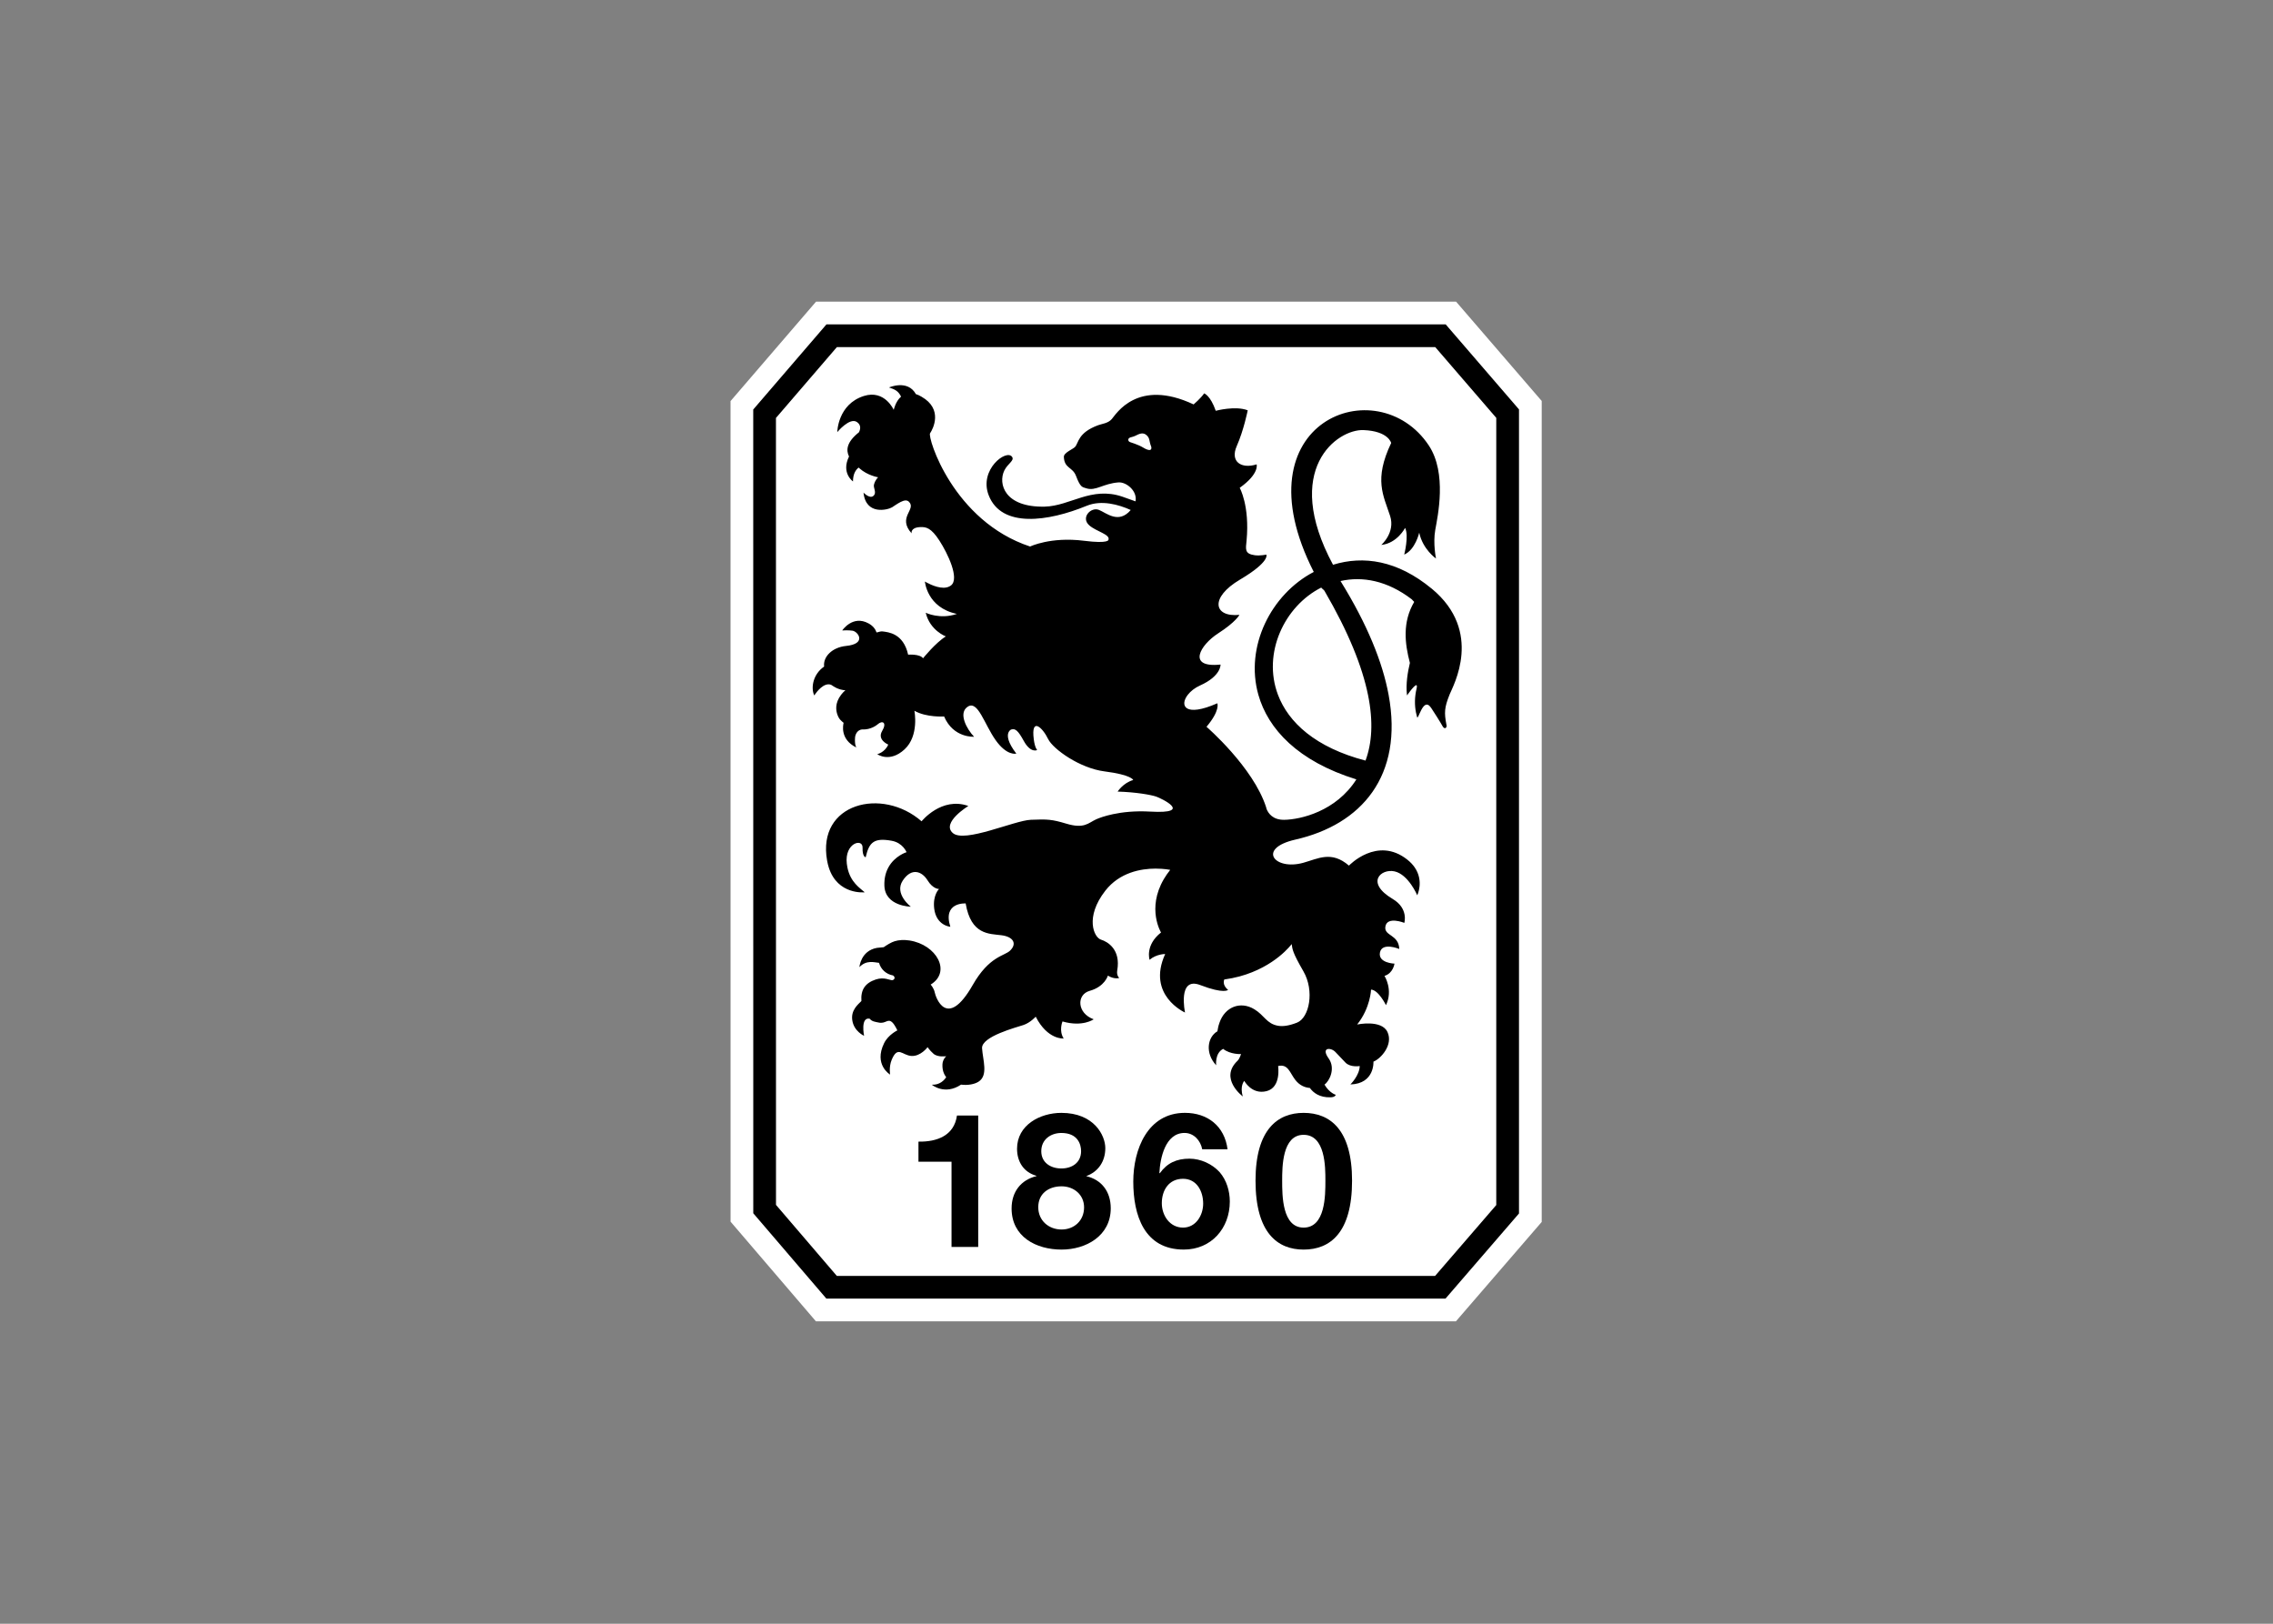 <svg clip-rule="evenodd" fill-rule="evenodd" stroke-linejoin="round" stroke-miterlimit="2" viewBox="0 0 560 400" xmlns="http://www.w3.org/2000/svg"><rect x="0" y="0" width="560" height="400" fill="#808080" stroke="none"/><g fill-rule="nonzero" transform="matrix(.628 0 0 .628 154.307 74.308)"><path d="m74.391 400h251.059l33.67-39v-322.032l-33.6-38.968h-251.084l-33.553 39.009.017 321.891z" fill="#fff"/><path d="m321.44 8.912h-242.92l-28.73 33.403.017 315.29 28.68 33.479h242.88l28.838-33.402v-315.41zm19.854 345.46c-3.336 3.863-19.979 23.14-24.006 27.807h-234.7c-4.027-4.701-20.567-24.011-23.869-27.864 0-6.385-.015-302.29-.016-308.69 3.318-3.857 19.881-23.114 23.907-27.795h234.74c4.025 4.67 20.607 23.906 23.938 27.766v308.78z"/><path d="m138.05 370.82h-10.467v-33.441h-12.974v-7.881c7.303.137 14.002-2.367 15.112-10.248h8.328z"/><path d="m180.4 343.04c4.85-1.759 7.512-5.877 7.512-10.979 0-5.013-4.423-13.841-17.24-13.841-8.391 0-17.387 4.784-17.387 14.063 0 5.097 2.584 9.214 7.592 10.623v.134c-6.049 1.473-9.729 6.12-9.729 12.677 0 11.135 9.653 16.135 19.602 16.135 9.576 0 19.295-5.376 19.295-16.206-.002-6.486-3.534-11.196-9.645-12.606zm-9.729-16.937c6.479 0 7.74 4.504 7.74 7.15 0 4.418-3.463 6.775-7.74 6.775-4.202 0-7.881-2.282-7.881-6.775 0-4.565 3.68-7.15 7.881-7.15zm.077 37.868c-5.014 0-9.141-3.468-9.141-8.764 0-5.308 4.052-8.175 9.141-8.175 4.86 0 8.835 3.314 8.835 8.249 0 5.159-3.83 8.69-8.835 8.69z"/><path d="m232.78 341.49c-2.943-3.231-7.439-5.304-11.867-5.304-5.016 0-8.768 1.695-11.635 5.74l-.15-.135c.293-5.751 2.273-15.697 9.873-15.697 3.613 0 6.264 2.938 6.93 6.412h9.938c-1.17-9.071-7.803-14.293-16.717-14.293-14.664 0-20.268 14.364-20.268 26.967 0 13.043 4.2 26.663 19.833 26.663 10.746 0 18.037-8.314 18.037-18.854-.003-4.053-1.243-8.328-3.974-11.499zm-14.373 21.735c-5.229 0-8.326-4.782-8.326-9.575 0-5.077 2.732-9.572 8.326-9.572 5.373 0 7.893 4.86 7.893 9.728 0 4.635-2.881 9.419-7.893 9.419z"/><path d="m265.7 318.22c-10.166 0-18.857 6.483-18.857 26.604 0 20.546 8.691 27.026 18.857 27.026 10.314 0 19.014-6.48 19.014-27.026 0-20.121-8.699-26.604-19.014-26.604zm0 45.01c-8.404 0-8.404-12.589-8.404-18.406 0-5.392 0-17.992 8.404-17.992 8.553 0 8.553 12.602 8.553 17.992-.002 5.817-.002 18.406-8.553 18.406z"/><path d="m315.96 112.59c-13.479-11.134-26.793-13.047-38.715-9.373-20.152-37.453 1.662-53.268 11.98-52.83 9.801.392 10.836 5.066 10.836 5.066-6.871 14.371-3.064 20.5-.424 28.598 2.135 6.56-3.459 11.385-3.459 11.385 6.252-.626 9.348-6.687 9.348-6.687 1.564 3.132-.354 10.475-.354 10.475 4.367-1.871 5.893-8.595 5.893-8.595 1.398 6.568 6.576 10.138 6.576 10.138s-1.223-5.919-.285-11.23c.945-5.316 4.693-22.21-2.525-33.107-20.021-30.199-75.326-9.73-45.141 49.595-16.758 8.757-27.092 29.262-21.732 48.197 3.807 13.44 15.518 26.088 38.447 33.184-7.957 12.546-21.887 15.754-28.295 15.854-4.465.077-6.25-2.541-6.938-4.25-.059-.219-.086-.438-.164-.667-5.088-15.78-23.395-31.574-23.395-31.574 5.473-6.477 4.248-9.215 4.248-9.215-12.744 5.609-14.891.918-11.586-3.333h.004c1.076-1.385 2.727-2.719 4.773-3.639 8.379-3.744 8.063-8.223 8.063-8.223-13.367 1.404-7.982-7.69-.947-12.226 7.039-4.54 8.359-7.266 8.359-7.266-10.121 1.016-11.771-6.744.236-13.838 11.973-7.087 10.311-9.805 10.311-9.805s-2.416.548-4.535.252c-4.1-.568-3.525-2.44-3.205-5.791 1.271-13.661-2.693-20.655-2.693-20.655 7.816-5.558 6.637-9.196 6.637-9.196-6.021 1.878-10.521-1.036-7.783-7.223 2.738-6.171 4.289-13.983 4.289-13.983-4.848-1.888-12.541.19-12.541.19-2.125-6.083-4.553-6.838-4.553-6.838-1.246 1.883-4.131 4.337-4.131 4.337-22.117-10.389-30.47 3.904-32.123 5.764-1.489 1.678-3.776 1.811-5.33 2.389-8 2.953-7.595 6.896-9.064 8.516-.776.875-4.439 2.238-4.388 3.894.143 4.575 3.44 3.956 4.764 7.468 1.726 4.529 2.371 4.368 4.134 4.899 3.6 1.119 6.556-1.893 12.525-2.341 3.082-.229 7.494 3.362 6.684 7.433-1.509-.557-3.231-1.174-5.172-1.842-12.197-4.135-20.438 3.67-30.441 3.912-15.793.359-18.365-8.998-15.849-14.178 1.341-2.736 4.039-3.862 3.054-5.326-2.179-3.243-13.086 4.975-9.194 15.035 5.034 13.025 23.423 10.312 38.409 4.161 5.854-2.41 12.553-.507 17.324 1.63-4.771 5.624-9.569 1.126-12.489-.043-3.131-1.249-7.243 3.041-3.758 6.083 2.715 2.388 8.248 3.536 7.514 5.614 0 0 .315 1.679-9.624.416-13.078-1.651-21.125 2.258-21.125 2.258-30.182-9.95-40.313-42.816-39.243-44.419 1.2-1.781 5.162-9.489-3.349-14.347-.912-.515-1.448-.796-2.225-1.028-3.232-5.837-10.531-2.605-10.531-2.605 2.249.787 3.546 1.246 4.727 3.591-2.197 1.922-2.878 5.207-2.878 5.207s-3.514-8.042-11.717-5.451c-10.301 3.273-10.43 14.177-10.43 14.177s4.84-5.889 7.692-3.971c1.788 1.204 1.371 2.907.813 4.024-4.875 3.867-5.127 7.015-3.898 9.513-3.19 6.478 1.553 9.775 1.553 9.775 0-2.944 1.074-4.554 2.216-5.441.119.099.233.209.351.318 3.121 2.81 7.311 3.504 7.311 3.504s-1.09.839-1.646 2.877c-.343 1.281 1.229 3.175-.234 4.42-1.461 1.259-3.867-1.299-3.867-1.299.886 8.995 9.489 6.807 11.206 5.764.655-.401 2.011-1.403 3.347-2.079 1.36-.688 2.495-.876 3.289-.074 3.014 3.039-4.703 6.021 1.025 12.37 0 0-.566-2.235 3.284-2.446 2.392-.129 4.379.278 7.608 5.275 3.241 5.003 8.007 14.9 4.567 17.603-.813.633-1.814.886-2.862.911-3.413.03-7.381-2.436-7.381-2.436s.781 10.258 12.542 12.696c-6.673 2.301-12.223-.457-12.223-.457 1.668 6.985 7.886 9.292 7.886 9.292-3.962 2.4-8.94 8.571-8.94 8.571-1.243-1.773-5.846-1.413-5.846-1.413-1.872-8.438-7.856-8.82-9.92-9.106-1.069-.152-1.944.386-2.469.386-.456-1.303-1.378-2.576-3.13-3.538-6.254-3.436-10.34 2.762-10.34 2.762s2.503-.179 4.078.098c2.167.37 5.643 5.165-2.624 5.982-5.316.539-9.042 4.182-8.554 8.081-4.433 3.066-5.155 8.247-3.983 11.069l.238.003h-.238c.037.086.075.173.117.258 0 0 .059-.096.168-.258h.001c.717-1.064 3.605-4.996 6.44-3.915.317.242 1.651 1.063 2.09 1.249 2.424 1.074 3.533.831 3.533.831-.683.62-1.245 1.234-1.706 1.835h-.002c-2.563 3.352-1.98 6.311-1.451 7.795.656 1.839 1.507 2.408 2.433 3.202-.153.718-1.567 6.457 5.001 9.681 0 0-.729-.927-.517-3.851.099-1.371.934-3.024 2.71-3.232 3.632.234 6.092-1.952 6.092-1.952 1.978-1.779 3.811-.758 1.832 2.569-2.076 3.489 2.396 5.329 2.396 5.329-1.354 3.117-4.315 3.754-4.315 3.754s4.831 3.533 10.705-1.881c5.835-5.374 3.868-15.151 3.868-15.151 4.697 2.705 11.655 2.246 11.655 2.246 3.647 8.548 11.752 7.949 11.752 7.949-2.811-2.924-6.389-9.32-2.43-11.821 3.962-2.495 6.391 6.77 10.878 13.135 4.48 6.348 8.132 5.306 8.132 5.306-6.886-8.964-.7-9.882-2.001-9.443 1.62-.548 2.728.479 4.883 4.396 2.742 5.026 5.303 3.645 5.303 3.645s-.897-.788-1.336-4.188c-1.158-9 3.464-4.62 5.618-.154.96 2.002 4.133 4.91 8.271 7.463 4.063 2.497 9.055 4.64 13.842 5.253 10.733 1.366 11.272 3.381 11.272 3.381-3.967 1.15-6.108 4.543-6.108 4.543 7.188.206 13.083 1.271 15.091 1.95 2.004.676 14.949 6.884-2.334 5.897-5.995-.34-10.907.229-14.566 1.006-3.262.687-5.526 1.532-6.633 2.038-3.087 1.396-4.62 3.82-11.678 1.693-5.659-1.693-7.375-1.793-13.922-1.521-6.54.263-26.048 9.249-30.637 5.179-4.592-4.063 6.115-10.598 6.115-10.598-10.534-3.755-18.347 6.012-18.347 6.012-15.474-13.521-41.114-7.162-37.063 15.422.173.967.394 1.856.654 2.68v.002c3.476 10.941 14.103 9.742 14.103 9.742-1.827-1.639-5.603-3.883-6.795-9.739v-.003c-.097-.475-.177-.979-.237-1.504-.939-8.118 6.294-10.09 6.187-6.278-.104 3.751 1.22 3.774 1.22 3.774 1.346-5.935 3.323-7.707 10.21-6.459 4.383.791 5.823 4.477 5.823 4.477s-4.623 1.391-7.132 5.988v.002c-.997 1.828-1.659 4.166-1.563 7.126.26 8.151 10.378 8.269 10.378 8.269s-6.615-5.023-3.176-10.238c3.441-5.226 7.528-3.666 9.723-.125 2.182 3.545 4.517 3.408 4.517 3.408s-2.517 2.368-1.903 7.649c.806 6.778 6.339 7.183 6.339 7.183-3.121-9.797 6.011-9.152 6.011-9.152 2.088 12.406 9.294 11.854 14.008 12.47 4.718.595 6.251 3.306 3.386 6.06-2.217 2.125-8.16 2.125-14.636 13.479-10.21 17.874-14.578 4.563-14.891 2.896-.313-1.668-1.603-3.076-1.603-3.076 8.23-5.004 2.332-15.657-8.321-17.305-2.149-.322-4.181-.207-5.776.291-1.287.365-3.287 1.598-4.316 2.348-.795.082-2.142.177-2.652.262-6.411 1.146-6.885 7.556-6.885 7.556 2.741-2.916 5.904-1.847 7.703-1.676.677 2.528 2.807 4.472 5.458 4.929 1.137.732.56 1.795-.309 1.864-.85.085-3.15-1.364-6.436-.269-4.134 1.375-5.954 3.99-5.636 8.451-1.35 1.366-4.148 3.567-3.584 7.498.613 4.377 4.632 6.146 4.632 6.146s-1.506-7.432 2.198-6.711c.924 1.164 2.236 1.217 3.484 1.499 2.876.657 3.594-1.866 5.492.054.912.928 1.883 3.023 1.883 3.023s-3.572 1.719-5.185 4.99c-4.195 8.498 2.338 12.354 2.338 12.354s-.517-3.015.604-5.745c2.386-5.785 4.133-1.782 7.775-1.563 3.648.205 6.328-3.451 6.328-3.451s.651 1.084 2.303 2.574c1.65 1.491 5.017.98 5.017.98s-1.383 1.168-1.486 3.128c-.105 2.174.474 3.843 1.47 5.098-.771 1.187-2.524 3.097-5.635 2.958 0 0 5.008 4.274 11.463-.04 2.619.354 5.318-.145 6.874-1.165 3.862-2.496 1.672-8.426 1.364-13.088-.313-4.646 13.587-8.231 16.268-9.141 2.679-.903 4.777-3.26 4.777-3.26 4.696 9.173 10.968 8.563 10.968 8.563-1.981-3.124-.459-6.69-.459-6.69 7.913 2.295 12.227-.844 12.227-.844-6.576-2.377-6.784-9.682-1.578-11.152 5.969-1.657 7.163-5.984 7.163-5.984 2.505 1.563 4.438.939 4.438.939s-1.121-.98-.773-2.993c1.431-8.142-3.687-11.237-6.39-12.06-2.718-.834-6.417-8.757 1.717-19.195 5.592-7.188 14.013-8.663 19.677-8.663 3.42 0 5.779.491 5.779.491-.996 1.244-1.822 2.474-2.527 3.67-6.756 11.595-1.074 20.895-1.074 20.895-6.355 5.003-4.496 10.713-4.496 10.713 2.713-2.305 6.121-2.263 6.121-2.263-7.377 16.229 7.787 22.953 7.787 22.953s-3.018-14.229 5.949-10.785c9.514 3.647 10.943 1.887 10.943 1.887-2.506-1.981-1.49-4.065-1.49-4.065 2.121-.293 4.117-.709 5.979-1.2 14.063-3.815 20.459-12.695 20.459-12.695.313 2.073.238 3.128 4.629 10.735 4.377 7.607 2.314 18.169-2.539 20.089-3.283 1.28-5.641 1.539-7.453 1.221-4.537-.813-5.314-4.089-9.32-6.497-5.428-3.271-11.514-.926-13.645 5.317-.668 1.938-.486 1.888-.807 3.347-3.947 2.295-4.896 8.588-.486 13.331 0 0-.605-4.743 2.744-6.43 2.795 2.249 7.016 2.044 7.016 2.044s-.607 1.896-1.373 2.611c-7.361 6.999 2.064 14.003 2.064 14.003-1.258-4.169.572-6.109.572-6.109s2.91 5.494 8.73 4.034c5.859-1.468 4.545-9.852 4.545-9.852 3.93-.916 4.557 2.618 6.744 5.442 1.732 2.231 3.832 3.012 5.709 3.159 1.35 1.866 3.785 3.805 8.135 3.669 1.889-.052 2.025-.983 2.025-.983s-2.479-.685-4.414-3.999c1.961-1.389 4.438-6.359 1.607-10.302-3.131-4.387.9-4.368 2.67-2.49 1.781 1.877 2.809 3.002 3.969 4.172 1.953 1.979 5.58 1.332 5.58 1.332-.109 3.751-3.666 7.226-3.666 7.226 9.6-.271 9.041-8.945 9.041-8.945 2.918-1.146 7.813-6.598 5.516-11.601-2.289-5.004-11.902-2.971-11.902-2.971 5.229-6.559 5.445-13.687 5.445-13.687 2.92.103 5.859 6.106 5.859 6.106 2.904-6.035-.584-11.484-.584-11.484 3.438-1.043 3.916-4.807 3.916-4.807s-6.527-.222-5.691-4.391c.834-4.17 7.576-1.363 7.576-1.363-.209-5.734-5.979-5.037-5.463-8.707.6-4.305 7.443-1.533 7.443-1.533s1.729-5.639-4.531-9.357c-10.902-6.475-4.598-12.023.709-10.84 5.453 1.225 8.891 9.381 8.891 9.381s2.719-5.52-.988-10.928v-.006c-.713-1.035-1.664-2.072-2.92-3.065-11.809-9.346-22.887 2.354-22.887 2.354-6.885-5.944-12.096-2.715-17.92-1.108-11.264 3.131-18.338-5.623-3.104-9.097 25.904-5.891 42.492-24.928 36.58-56.814v-.002c-2.365-12.756-8.334-27.572-18.748-44.426-.037-.051-.068-.119-.123-.182 8.566-1.938 18.342-.208 27.951 7.167l.965 1.015c-4.695 7.962-3.686 16.367-1.688 23.928-.859 3.562-1.65 8.324-1.156 12.502.01.087.021.17.031.253 0 0 .064-.096.18-.257h-.047l.047-.001c.857-1.213 4.471-6.172 3.541-2.307-.186.787-.326 1.555-.424 2.303v.003c-.447 3.412-.037 6.406.662 8.796.396 1.335 2.281-7.49 5.061-4.208l.469.606c3.471 5.274 4.578 7.353 4.578 7.353.908 1.292 1.686.079 1.408-.702-.959-4.875-.789-6.896 1.188-11.846.021-.054.043-.107.063-.159 1.329-3.312 13.353-24.6-7.04-41.465zm-113.32-55.416c-1.643-1.022-5.045-2.081-5.045-2.081-.708-.275-.927-1.093-.315-1.6.481-.348 1.381-.385 2.245-.795 1.84-.924 3.227-1.58 4.686-.22 1.324 1.333.787 2.188 1.715 4.418.315 1.325-.458 2.014-3.286.278zm88.324 97.05c2.172 10.619 1.529 19.077-.971 25.81-19.703-5.147-30.271-15.021-34.346-25.809v-.004c-6.174-16.34 2.553-34.781 16.982-42.06.244.429 1.016.846 1.264 1.284 9.477 16.269 14.807 29.699 17.071 40.779z"/></g></svg>
